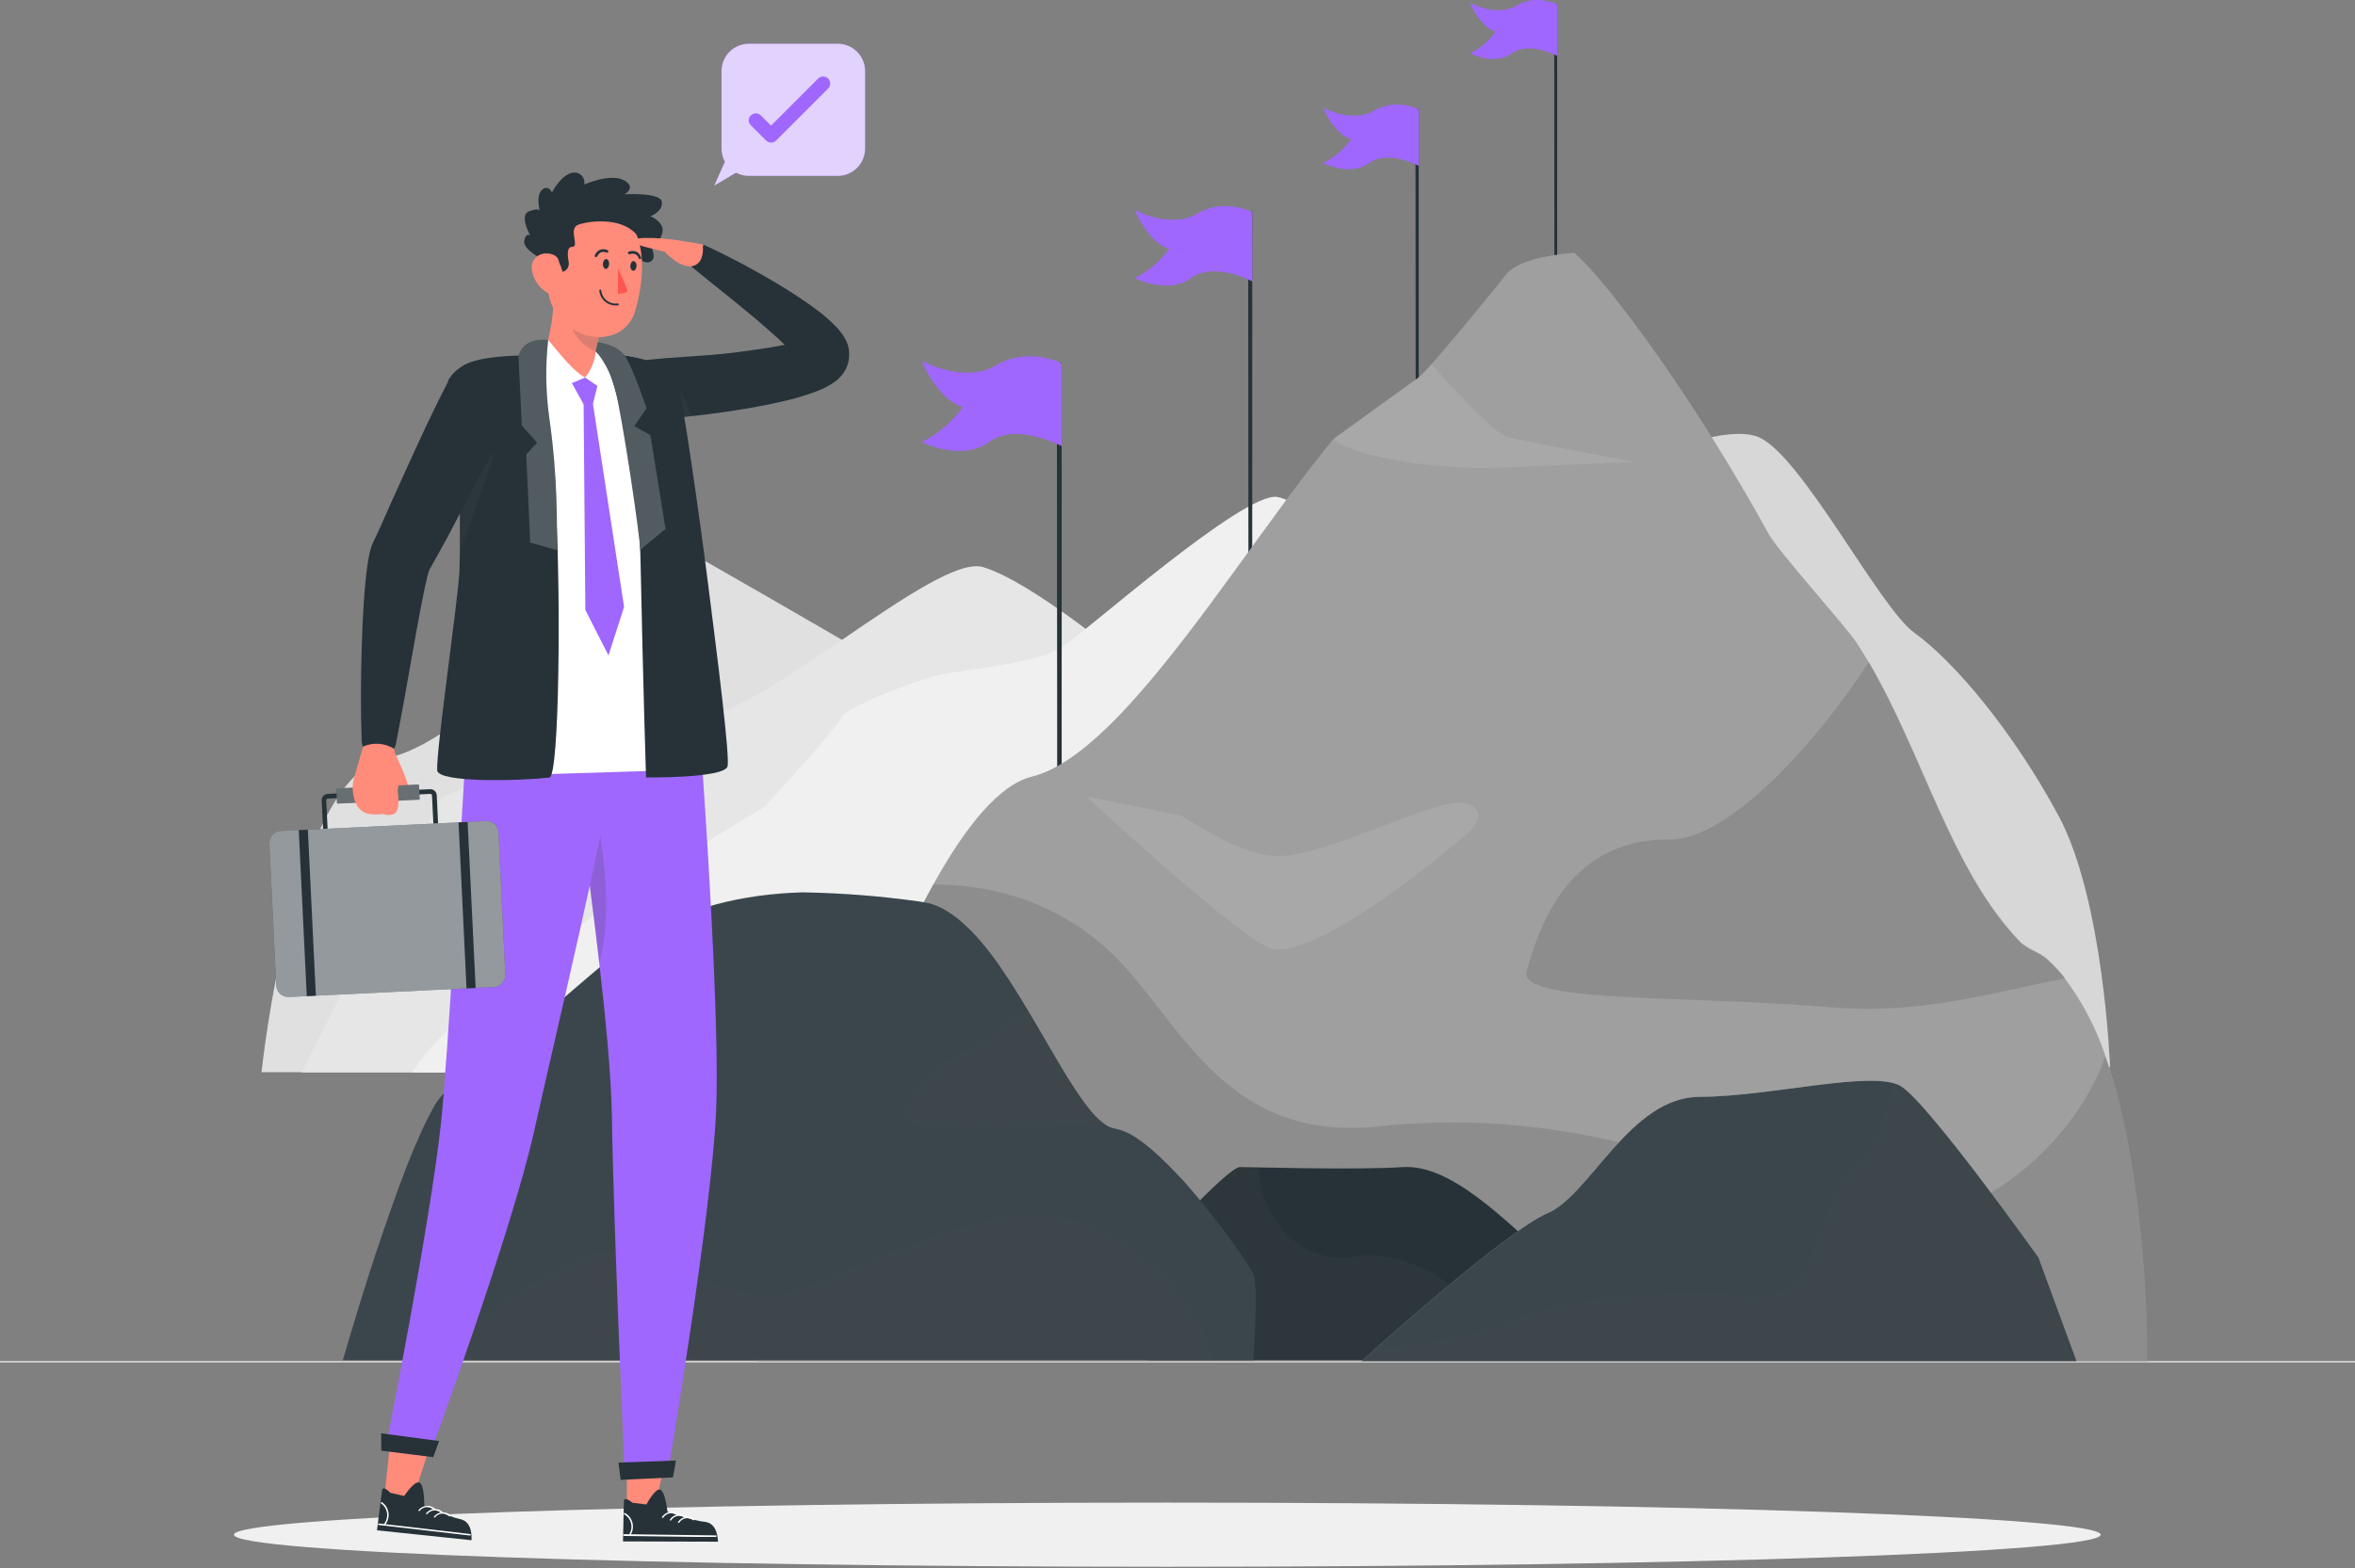 <svg width="500" height="333" viewBox="0 0 500 333" fill="none" xmlns="http://www.w3.org/2000/svg">
<rect x="0" y="0" width="500" height="333" fill="#808080" stroke="none"/>
<path d="M337.67 102.532C337.67 102.532 364.25 88.982 373.37 92.832C382.49 96.682 399 129.012 406.42 134.362C415 140.562 427.31 155.212 437 173.122C446.69 191.032 448 226.682 448 226.682H381.67L337.67 102.532Z" fill="#D7D7D7"/>
<path d="M194.229 144.862C194.229 144.862 163.309 126.862 149.989 119.312C136.669 111.762 102.309 157.152 82.159 160.982C62.009 164.812 55.529 227.712 55.529 227.712H181.529L194.229 144.862Z" fill="#E0E0E0"/>
<path d="M238.5 139.862C238.5 139.862 219 123.532 208.74 120.442C198.48 117.352 161 153.152 146 153.002C131 152.852 93.66 169.422 93.66 169.422L64 227.752H194.84L238.5 139.862Z" fill="#E6E6E6"/>
<path d="M500 289.072H0V289.322H500V289.072Z" fill="#F0F0F0"/>
<path d="M297.871 127.142C297.871 127.142 278.411 106.732 271.201 105.542C263.991 104.352 230.021 134.642 225.201 137.642C220.381 140.642 205.901 142.142 200.371 143.142C194.841 144.142 179.091 150.522 178.591 152.392C178.091 154.262 162.361 171.332 162.361 171.332C162.361 171.332 99.061 208.452 87.471 227.792H330.001L297.871 127.142Z" fill="#F0F0F0"/>
<path d="M446 325.932C446 329.692 357.28 332.742 247.83 332.742C138.38 332.742 49.67 329.692 49.67 325.932C49.67 322.172 138.39 319.112 247.83 319.112C357.27 319.112 446 322.162 446 325.932Z" fill="#F0F0F0"/>
<path d="M301.221 86.833V23.103L300.521 23.083L300.572 86.813L301.221 86.833Z" fill="#263238"/>
<path d="M301.222 23.203C301.222 23.203 296.362 20.743 291.732 23.493C287.102 26.243 280.922 22.883 280.922 22.883C282.042 25.583 284.352 28.883 286.862 29.573C285.329 31.725 283.289 33.467 280.922 34.643C280.922 34.643 286.632 37.583 290.652 34.643C294.672 31.703 301.222 35.233 301.222 35.233V23.203Z" fill="#9F67FD"/>
<path d="M265.86 123.122V44.882L265 44.862L265.06 123.092L265.86 123.122Z" fill="#263238"/>
<path d="M265.861 45.003C265.861 45.003 259.861 42.003 254.211 45.363C248.561 48.723 240.941 44.613 240.941 44.613C242.321 47.923 245.151 51.993 248.241 52.833C246.35 55.472 243.844 57.61 240.941 59.063C240.941 59.063 247.941 62.663 252.881 59.063C257.821 55.463 265.881 59.773 265.881 59.773L265.861 45.003Z" fill="#9F67FD"/>
<path d="M225.411 170.243V76.993L224.391 76.963L224.461 170.213L225.411 170.243Z" fill="#263238"/>
<path d="M225.411 77.133C225.411 77.133 218.301 73.543 211.521 77.563C204.741 81.583 195.711 76.663 195.711 76.663C197.351 80.613 200.711 85.463 204.411 86.463C202.161 89.61 199.174 92.158 195.711 93.883C195.711 93.883 204.071 98.173 209.941 93.883C215.811 89.593 225.411 94.743 225.411 94.743V77.133Z" fill="#9F67FD"/>
<path d="M330.611 58.843V0.833L329.971 0.812L330.021 58.822L330.611 58.843Z" fill="#263238"/>
<path d="M330.611 0.923C330.611 0.923 326.181 -1.317 321.971 1.183C317.761 3.683 312.131 0.623 312.131 0.623C313.131 3.083 315.251 6.103 317.541 6.723C316.142 8.682 314.285 10.268 312.131 11.343C312.131 11.343 317.331 14.013 320.991 11.343C324.651 8.673 330.611 11.873 330.611 11.873V0.923Z" fill="#9F67FD"/>
<path d="M455.9 289.072H160.9C160.9 289.072 161.14 288.142 161.48 286.922C161.54 286.712 161.6 286.492 161.66 286.252C161.72 286.012 161.76 285.902 161.8 285.732C161.84 285.562 161.98 285.062 162.09 284.732C162.093 284.712 162.093 284.692 162.09 284.672C162.71 282.402 163.57 279.382 164.64 275.732C164.77 275.282 164.91 274.822 165.05 274.352C165.19 273.882 165.34 273.352 165.47 272.882C165.79 271.882 166.12 270.742 166.47 269.592C166.7 268.902 166.91 268.172 167.13 267.432C167.35 266.692 167.65 265.752 167.92 264.882C168.1 264.312 168.27 263.712 168.45 263.142C168.63 262.572 168.76 262.142 168.9 261.662C169.16 260.872 169.41 260.072 169.67 259.232C169.83 258.732 170 258.232 170.16 257.702C170.32 257.172 170.55 256.462 170.76 255.812C171.76 252.732 172.76 249.512 173.9 246.232C173.933 246.158 173.96 246.081 173.98 246.002C174.42 244.732 174.85 243.432 175.3 242.132C175.319 242.061 175.343 241.991 175.37 241.922L176.26 239.342C176.59 238.422 176.9 237.502 177.26 236.562C177.62 235.622 177.86 234.882 178.17 234.042L179.29 230.912C179.917 229.212 180.55 227.506 181.19 225.792L183.06 220.932L183.89 218.832C184.72 216.742 185.56 214.642 186.42 212.572C186.71 211.892 186.99 211.202 187.28 210.572C188.43 207.832 189.61 205.142 190.8 202.572C191.64 200.719 192.49 198.909 193.35 197.142C194.92 193.892 196.52 190.782 198.14 187.872C204.97 175.552 212.14 166.652 219.02 164.952C224.11 163.702 229.59 159.802 235.25 154.302C237.18 152.442 239.13 150.382 241.09 148.172C255.29 132.262 270.25 108.822 283.02 93.332L301.23 80.152C302.182 79.335 303.055 78.431 303.84 77.452C308.35 72.362 317.19 61.562 320.06 57.942C322.61 55.392 327.95 54.282 334.22 53.652C342.22 60.652 360.77 86.512 375.56 113.472C377.56 117.102 391.93 133.042 394.22 136.552C395.11 137.912 395.96 139.302 396.79 140.712C408.41 160.572 414.3 184.872 428.79 199.962C430.45 201.702 432.79 202.132 434.58 203.712C436.013 204.983 437.319 206.39 438.48 207.912C442.17 212.868 445.046 218.381 447 224.242C456.37 251.072 455.9 289.072 455.9 289.072Z" fill="#9F9F9F"/>
<path opacity="0.1" d="M230.621 169.143C230.621 169.143 260.001 196.423 269.001 201.083C278.001 205.743 310.171 178.173 310.171 178.173C310.171 178.173 317.361 173.123 311.841 170.793C306.321 168.463 286.181 180.083 273.151 181.713C263.841 182.883 252.311 173.513 250.311 173.123C248.311 172.733 230.621 169.143 230.621 169.143Z" fill="white"/>
<path opacity="0.1" d="M347.151 98.093L318.151 99.323C306.151 99.843 287.661 97.323 283.031 93.183L301.241 80.003C302.193 79.185 303.066 78.281 303.851 77.303C308.691 82.703 317.191 91.903 319.651 92.653C323.151 93.723 347.151 98.093 347.151 98.093Z" fill="white"/>
<path opacity="0.2" d="M438.501 207.762C422.971 210.762 407.871 215.502 389.201 213.942C357.931 211.322 322.101 213.102 324.121 206.242C326.141 199.382 331.691 178.062 354.391 178.292C367.251 178.412 386.051 157.192 396.801 140.562C408.421 160.423 414.311 184.722 428.801 199.812C430.461 201.553 432.801 201.982 434.591 203.562C436.027 204.833 437.336 206.239 438.501 207.762Z" fill="#4A4A4A"/>
<path opacity="0.2" d="M455.9 289.072H160.9L161.48 286.902C161.55 286.692 161.6 286.472 161.66 286.242C161.718 286.072 161.764 285.898 161.8 285.722C161.9 285.392 161.99 285.052 162.09 284.722C162.094 284.706 162.094 284.689 162.09 284.672C162.72 282.412 163.59 279.372 164.64 275.742C164.78 275.282 164.91 274.822 165.05 274.342C165.19 273.862 165.34 273.342 165.48 272.882C165.8 271.882 166.12 270.732 166.48 269.602C166.71 268.892 166.92 268.182 167.14 267.432C167.36 266.682 167.66 265.752 167.93 264.882C168.11 264.302 168.28 263.722 168.46 263.142C168.64 262.562 168.77 262.142 168.92 261.662C169.17 260.872 169.43 260.072 169.68 259.232C169.84 258.722 170.01 258.232 170.17 257.712C170.33 257.192 170.56 256.452 170.78 255.822C171.78 252.742 172.78 249.532 173.91 246.232C173.943 246.158 173.97 246.081 173.99 246.002L175.31 242.132C175.327 242.059 175.353 241.988 175.39 241.922C175.67 241.072 175.97 240.212 176.27 239.352L177.27 236.562C177.557 235.729 177.857 234.889 178.17 234.042L179.29 230.912C179.917 229.212 180.554 227.506 181.2 225.792C181.81 224.172 182.44 222.542 183.07 220.932C183.34 220.222 183.62 219.522 183.89 218.832C184.724 216.732 185.567 214.646 186.42 212.572C186.71 211.892 187 211.202 187.28 210.522C188.43 207.792 189.61 205.102 190.8 202.522C191.64 200.669 192.49 198.859 193.35 197.092C194.92 193.842 196.53 190.742 198.14 187.822C208.77 187.822 222.94 190.462 235.36 201.822C249.88 215.092 259.04 242.712 292.36 239.232C325.68 235.752 352.53 243.122 387.54 256.962C414.54 267.622 440.54 243.582 446.97 224.322C456.38 251.082 455.9 289.072 455.9 289.072Z" fill="#4A4A4A"/>
<path d="M243.73 266.702C243.73 266.702 260.51 247.862 263.3 247.862C266.09 247.862 287.68 248.512 297.84 247.862C308 247.212 319.16 258.862 328.1 266.702C337.04 274.542 361.1 281.702 361.1 281.702L365 288.862H243.73V266.702Z" fill="#263238"/>
<path opacity="0.2" d="M365 288.862H243.74V266.702C243.74 266.702 260.51 247.862 263.3 247.862C263.88 247.862 265.3 247.862 267.17 247.922C267.84 259.992 277.47 269.012 288.01 266.782L288.26 266.732C292.39 265.862 306.42 268.362 310.89 276.812C315.36 285.262 336.7 284.322 336.7 284.322C336.7 284.322 356.2 285.322 364.42 287.822L365 288.862Z" fill="#4A4A4A"/>
<path d="M266.091 288.863H72.801C72.801 288.863 73.091 287.863 73.631 286.023C73.751 285.623 73.871 285.193 74.011 284.713C74.571 282.833 75.301 280.393 76.161 277.603C76.594 276.203 77.054 274.723 77.541 273.163C77.791 272.393 78.051 271.593 78.301 270.783L79.491 267.083L79.911 265.833C81.911 259.913 84.041 253.643 86.201 248.103C86.811 246.513 87.441 244.973 88.061 243.523C88.521 242.433 88.981 241.393 89.421 240.413C89.861 239.433 90.331 238.503 90.761 237.623C91.051 237.053 91.341 236.513 91.621 235.993C92.472 234.218 93.673 232.633 95.151 231.333C111.501 220.333 124.671 206.693 134.061 200.223C145.171 192.563 158.191 189.863 170.391 189.513C178.626 189.646 186.845 190.288 195.001 191.433L196.581 191.693C197 191.772 197.414 191.876 197.821 192.003C198.64 192.255 199.43 192.59 200.181 193.003C200.411 193.133 200.661 193.253 200.891 193.393C202.137 194.147 203.309 195.018 204.391 195.993C205.031 196.583 205.691 197.203 206.391 197.863C206.413 197.905 206.444 197.943 206.481 197.973C206.941 198.453 207.391 198.973 207.831 199.463C209.717 201.641 211.461 203.939 213.051 206.343C213.901 207.593 214.721 208.883 215.551 210.183C215.941 210.793 216.301 211.403 216.691 212.013L217.991 214.173C218.411 214.873 218.821 215.553 219.221 216.243C219.441 216.603 219.651 216.983 219.881 217.353C220.881 219.053 221.854 220.719 222.801 222.353C222.838 222.443 222.889 222.527 222.951 222.603C223.271 223.193 223.611 223.763 223.951 224.333L224.131 224.633C224.721 225.633 225.301 226.633 225.881 227.573C226.271 228.213 226.631 228.823 227.021 229.413C227.951 230.893 228.881 232.293 229.771 233.543C230.121 234.023 230.471 234.543 230.831 234.953C230.864 235.011 230.904 235.064 230.951 235.113C231.241 235.513 231.551 235.863 231.851 236.223L231.951 236.333C232.239 236.683 232.546 237.016 232.871 237.333C233.037 237.51 233.214 237.677 233.401 237.833C233.839 238.231 234.307 238.596 234.801 238.923C234.945 239.027 235.099 239.118 235.261 239.193C235.431 239.283 235.601 239.353 235.771 239.423C235.89 239.476 236.014 239.52 236.141 239.553C236.316 239.622 236.502 239.663 236.691 239.673C238.538 240.077 240.275 240.878 241.781 242.023L242.911 242.843C243.291 243.123 243.661 243.433 244.061 243.753C244.461 244.073 244.821 244.413 245.211 244.753C245.601 245.093 246.011 245.453 246.391 245.823C246.991 246.383 247.591 246.973 248.171 247.563C248.371 247.753 248.571 247.953 248.771 248.173C249.771 249.173 250.771 250.263 251.771 251.353C251.971 251.583 252.171 251.793 252.351 252.033C259.351 260.033 265.521 269.163 266.151 270.623C267.211 273.203 266.091 288.863 266.091 288.863Z" fill="#263238"/>
<path opacity="0.1" d="M266.091 288.863H72.801C72.801 288.863 73.091 287.863 73.631 286.023C73.751 285.623 73.871 285.193 74.011 284.713C74.571 282.833 75.301 280.393 76.161 277.603C76.594 276.203 77.054 274.723 77.541 273.163C77.791 272.393 78.051 271.593 78.301 270.783L79.491 267.083L79.911 265.833C81.911 259.913 84.041 253.643 86.201 248.103C86.811 246.513 87.441 244.973 88.061 243.523C88.521 242.433 88.981 241.393 89.421 240.413C89.861 239.433 90.331 238.503 90.761 237.623C91.051 237.053 91.341 236.513 91.621 235.993C92.472 234.218 93.673 232.633 95.151 231.333C111.501 220.333 124.671 206.693 134.061 200.223C145.171 192.563 158.191 189.863 170.391 189.513C178.626 189.646 186.845 190.288 195.001 191.433L196.581 191.693C197 191.772 197.414 191.876 197.821 192.003C198.64 192.255 199.43 192.59 200.181 193.003C200.411 193.133 200.661 193.253 200.891 193.393C202.137 194.147 203.309 195.018 204.391 195.993C205.031 196.583 205.691 197.203 206.391 197.863C206.413 197.905 206.444 197.943 206.481 197.973C206.941 198.453 207.391 198.973 207.831 199.463C209.717 201.641 211.461 203.939 213.051 206.343C213.901 207.593 214.721 208.883 215.551 210.183C215.941 210.793 216.301 211.403 216.691 212.013L217.991 214.173C218.411 214.873 218.821 215.553 219.221 216.243C219.441 216.603 219.651 216.983 219.881 217.353C220.881 219.053 221.854 220.719 222.801 222.353C222.838 222.443 222.889 222.527 222.951 222.603C223.271 223.193 223.611 223.763 223.951 224.333L224.131 224.633C224.721 225.633 225.301 226.633 225.881 227.573C226.271 228.213 226.631 228.823 227.021 229.413C227.951 230.893 228.881 232.293 229.771 233.543C230.121 234.023 230.471 234.543 230.831 234.953C230.864 235.011 230.904 235.064 230.951 235.113C231.241 235.513 231.551 235.863 231.851 236.223L231.951 236.333C232.239 236.683 232.546 237.016 232.871 237.333C233.037 237.51 233.214 237.677 233.401 237.833C233.839 238.231 234.307 238.596 234.801 238.923C234.945 239.027 235.099 239.118 235.261 239.193C235.431 239.283 235.601 239.353 235.771 239.423C235.89 239.476 236.014 239.52 236.141 239.553C236.316 239.622 236.502 239.663 236.691 239.673C238.538 240.077 240.275 240.878 241.781 242.023L242.911 242.843C243.291 243.123 243.661 243.433 244.061 243.753C244.461 244.073 244.821 244.413 245.211 244.753C245.601 245.093 246.011 245.453 246.391 245.823C246.991 246.383 247.591 246.973 248.171 247.563C248.371 247.753 248.571 247.953 248.771 248.173C249.771 249.173 250.771 250.263 251.771 251.353C251.971 251.583 252.171 251.793 252.351 252.033C259.351 260.033 265.521 269.163 266.151 270.623C267.211 273.203 266.091 288.863 266.091 288.863Z" fill="white"/>
<path opacity="0.2" d="M235.25 239.172C230.397 238.839 225.526 238.823 220.67 239.122C211.676 239.671 202.655 239.597 193.67 238.902C189.58 238.722 194.08 229.052 201.42 225.212C207.265 222.026 212.814 218.325 218 214.152C224.58 225.182 230.39 236.642 235.25 239.172Z" fill="#4A4A4A"/>
<path opacity="0.2" d="M257.72 288.863H90.41C98.95 281.863 119.05 266.203 129.35 265.863C142.65 265.433 155.84 279.743 171.4 273.243C186.96 266.743 208.77 257.572 219.32 257.942C239.16 258.622 253.85 274.793 257.72 288.863Z" fill="#4A4A4A"/>
<path opacity="0.5" d="M432.8 267.073C432.8 267.073 409.44 234.283 403.6 230.693C397.76 227.103 375.76 232.933 360.93 232.933C346.1 232.933 337.58 253.863 328.6 257.633C319.62 261.403 289.07 289.073 289.07 289.073H440.88L432.8 267.073Z" fill="white"/>
<path d="M432.8 267.073C432.8 267.073 409.44 234.283 403.6 230.693C397.76 227.103 375.76 232.933 360.93 232.933C346.1 232.933 337.58 253.863 328.6 257.633C319.62 261.403 289.07 289.073 289.07 289.073H440.88L432.8 267.073Z" fill="#263238"/>
<path opacity="0.1" d="M432.8 267.073C432.8 267.073 409.44 234.283 403.6 230.693C397.76 227.103 375.76 232.933 360.93 232.933C346.1 232.933 337.58 253.863 328.6 257.633C319.62 261.403 289.07 289.073 289.07 289.073H440.88L432.8 267.073Z" fill="white"/>
<path opacity="0.2" d="M440.88 289.072H289.07C289.07 289.072 290.07 288.182 291.71 286.702C299.42 285.702 316.77 283.172 321.46 280.322C327.54 276.612 356.82 272.912 371.64 275.262C386.46 277.612 385.78 254.722 393.2 248.652C397.72 244.952 400.58 236.262 402.1 230.072C402.627 230.207 403.132 230.415 403.6 230.692C409.45 234.282 432.8 267.072 432.8 267.072L440.88 289.072Z" fill="#4A4A4A"/>
<path d="M183.67 15.102V31.542C183.67 32.306 183.52 33.062 183.227 33.768C182.935 34.473 182.506 35.114 181.965 35.654C181.425 36.194 180.783 36.621 180.077 36.913C179.371 37.204 178.614 37.353 177.85 37.352H159C158.049 37.351 157.111 37.118 156.27 36.672L151.65 39.412L153.91 34.342C153.437 33.485 153.189 32.521 153.19 31.542V15.102C153.19 13.561 153.803 12.083 154.892 10.994C155.982 9.904 157.459 9.292 159 9.292H177.88C179.418 9.297 180.891 9.912 181.976 11.001C183.061 12.09 183.67 13.565 183.67 15.102Z" fill="#9F67FD"/>
<path opacity="0.7" d="M183.67 15.102V31.542C183.67 32.306 183.52 33.062 183.227 33.768C182.935 34.473 182.506 35.114 181.965 35.654C181.425 36.194 180.783 36.621 180.077 36.913C179.371 37.204 178.614 37.353 177.85 37.352H159C158.049 37.351 157.111 37.118 156.27 36.672L151.65 39.412L153.91 34.342C153.437 33.485 153.189 32.521 153.19 31.542V15.102C153.19 13.561 153.803 12.083 154.892 10.994C155.982 9.904 157.459 9.292 159 9.292H177.88C179.418 9.297 180.891 9.912 181.976 11.001C183.061 12.09 183.67 13.565 183.67 15.102Z" fill="white"/>
<path d="M175.881 18.742L164.881 29.742L164.761 29.852C164.625 30.003 164.453 30.116 164.261 30.182C164.173 30.227 164.079 30.257 163.981 30.272C163.888 30.282 163.794 30.282 163.701 30.272C163.508 30.271 163.317 30.23 163.141 30.152C163.046 30.121 162.955 30.077 162.871 30.022C162.787 29.963 162.71 29.896 162.641 29.822L159.411 26.602C159.138 26.338 158.977 25.98 158.961 25.602C158.96 25.402 158.998 25.203 159.074 25.018C159.15 24.833 159.262 24.665 159.403 24.524C159.545 24.383 159.713 24.27 159.898 24.195C160.083 24.119 160.281 24.08 160.481 24.082C160.678 24.08 160.874 24.118 161.056 24.194C161.238 24.27 161.403 24.381 161.541 24.522L163.701 26.682L173.701 16.682C173.986 16.399 174.37 16.241 174.771 16.241C175.172 16.241 175.556 16.399 175.841 16.682C176.105 16.957 176.256 17.322 176.263 17.704C176.271 18.085 176.134 18.456 175.881 18.742Z" fill="#9F67FD"/>
<path d="M133.12 305.893L133.08 320.403L138.94 320.883L141.85 307.303L133.12 305.893Z" fill="#FF8B7B"/>
<path d="M137.24 319.513C137.24 319.513 139.1 315.983 140.18 316.363C141.26 316.743 141.7 321.033 141.7 321.033C141.7 321.033 147.61 323.033 149.26 323.143C150.91 323.253 152.26 324.143 152.44 327.413L132.27 327.353C132.27 327.353 132.42 320.073 132.46 318.833C132.5 317.593 134.28 319.143 134.28 319.143L137.24 319.513Z" fill="#263238"/>
<path d="M132.51 321.593C132.872 321.791 133.189 322.061 133.442 322.387C133.694 322.713 133.877 323.088 133.978 323.488C134.08 323.887 134.098 324.304 134.031 324.711C133.964 325.118 133.814 325.507 133.59 325.853C133.569 325.888 133.562 325.929 133.572 325.968C133.581 326.008 133.606 326.042 133.64 326.063C133.675 326.084 133.716 326.091 133.756 326.082C133.795 326.072 133.829 326.048 133.85 326.013C134.096 325.633 134.261 325.207 134.336 324.762C134.411 324.316 134.394 323.859 134.286 323.42C134.179 322.981 133.983 322.568 133.71 322.208C133.437 321.847 133.093 321.546 132.7 321.323C132.54 321.213 132.34 321.493 132.51 321.593Z" fill="white"/>
<path d="M132.46 326.192L148.29 326.402H151.97C152.17 326.402 152.22 326.082 151.97 326.082L136.15 325.872L132.47 325.822C132.26 325.822 132.22 326.142 132.47 326.142L132.46 326.192Z" fill="white"/>
<path d="M140.829 322.303C140.978 322.064 141.176 321.859 141.41 321.701C141.643 321.544 141.908 321.438 142.185 321.39C142.463 321.341 142.747 321.352 143.02 321.422C143.293 321.491 143.549 321.618 143.769 321.793C143.919 321.913 144.119 321.633 143.969 321.513C143.707 321.325 143.409 321.192 143.094 321.122C142.779 321.052 142.453 321.046 142.135 321.105C141.818 321.163 141.516 321.286 141.247 321.464C140.978 321.642 140.747 321.873 140.569 322.143C140.429 322.313 140.689 322.473 140.829 322.303Z" fill="white"/>
<path d="M142.5 322.862C142.649 322.623 142.847 322.418 143.081 322.261C143.314 322.103 143.579 321.997 143.856 321.949C144.134 321.901 144.418 321.912 144.691 321.981C144.964 322.051 145.22 322.177 145.44 322.352C145.59 322.472 145.79 322.192 145.64 322.072C145.378 321.884 145.08 321.751 144.765 321.681C144.45 321.611 144.124 321.605 143.806 321.664C143.489 321.723 143.187 321.845 142.918 322.024C142.648 322.202 142.418 322.433 142.24 322.702C142.1 322.872 142.35 323.032 142.5 322.862Z" fill="white"/>
<path d="M144.221 323.363C144.37 323.122 144.568 322.916 144.802 322.757C145.037 322.599 145.302 322.492 145.581 322.444C145.86 322.396 146.146 322.407 146.42 322.478C146.694 322.548 146.95 322.676 147.171 322.853C147.321 322.973 147.511 322.693 147.361 322.573C147.099 322.385 146.802 322.252 146.488 322.182C146.174 322.112 145.848 322.106 145.532 322.165C145.215 322.224 144.914 322.346 144.645 322.525C144.377 322.703 144.148 322.933 143.971 323.203C143.821 323.373 144.081 323.533 144.221 323.363Z" fill="white"/>
<path d="M122.689 160.503C122.979 163.083 123.009 171.043 123.569 175.293C124.619 183.393 126.009 193.893 127.219 204.413C128.629 216.593 129.799 228.813 129.919 237.323C130.219 259.173 132.569 311.883 132.569 311.883L142.029 311.433C142.029 311.433 150.979 258.433 152.029 236.253C152.889 217.833 149.679 170.653 148.839 159.253L122.689 160.503Z" fill="#9F67FD"/>
<path opacity="0.2" d="M123.57 175.293C124.62 183.393 126.01 193.893 127.22 204.413C131.22 190.413 125.88 169.783 125.88 169.783L123.57 175.293Z" fill="#4A4A4A"/>
<path d="M131.771 314.283L142.881 313.753L143.521 310.173L131.311 310.613L131.771 314.283Z" fill="#263238"/>
<path d="M83.11 303.723L81.59 318.163L87.38 319.243L91.65 306.023L83.11 303.723Z" fill="#FF8B7B"/>
<path d="M85.819 317.703C85.819 317.703 87.999 314.373 89.069 314.863C90.139 315.353 90.069 319.673 90.069 319.673C90.069 319.673 95.739 322.253 97.369 322.533C98.999 322.813 100.229 323.873 100.109 327.103L80.039 324.993C80.039 324.993 80.939 317.763 81.109 316.533C81.279 315.303 82.879 317.033 82.879 317.033L85.819 317.703Z" fill="#263238"/>
<path d="M80.9 319.283C81.24 319.517 81.528 319.818 81.746 320.168C81.965 320.518 82.108 320.91 82.168 321.318C82.228 321.726 82.204 322.143 82.096 322.541C81.987 322.939 81.798 323.311 81.54 323.633C81.516 323.665 81.506 323.705 81.511 323.744C81.517 323.783 81.538 323.819 81.57 323.843C81.602 323.867 81.642 323.877 81.681 323.871C81.721 323.866 81.756 323.845 81.78 323.813C82.064 323.461 82.273 323.055 82.394 322.619C82.515 322.184 82.546 321.728 82.484 321.28C82.422 320.832 82.269 320.402 82.035 320.015C81.8 319.629 81.489 319.294 81.12 319.033C80.97 318.913 80.74 319.163 80.9 319.283Z" fill="white"/>
<path d="M80.389 323.863L96.109 325.683L99.759 326.103C99.969 326.103 100.039 325.813 99.839 325.793L84.119 323.963L80.459 323.543C80.259 323.543 80.179 323.833 80.389 323.863Z" fill="white"/>
<path d="M89.1 320.863C89.272 320.636 89.49 320.449 89.741 320.314C89.992 320.178 90.268 320.098 90.552 320.078C90.836 320.058 91.121 320.099 91.388 320.198C91.655 320.297 91.897 320.452 92.1 320.653C92.24 320.783 92.46 320.533 92.329 320.393C92.087 320.179 91.805 320.015 91.498 319.913C91.191 319.811 90.867 319.772 90.545 319.798C90.223 319.824 89.909 319.915 89.623 320.065C89.337 320.216 89.084 320.422 88.879 320.673C88.73 320.823 88.969 321.013 89.12 320.863H89.1Z" fill="white"/>
<path d="M90.71 321.532C90.888 321.314 91.109 321.134 91.359 321.004C91.609 320.874 91.883 320.797 92.165 320.777C92.446 320.757 92.728 320.796 92.994 320.889C93.26 320.983 93.504 321.131 93.71 321.322C93.85 321.462 94.07 321.212 93.94 321.072C93.698 320.858 93.415 320.695 93.109 320.593C92.802 320.491 92.478 320.451 92.156 320.478C91.833 320.504 91.52 320.595 91.234 320.745C90.948 320.895 90.695 321.102 90.49 321.352C90.33 321.502 90.57 321.682 90.73 321.532H90.71Z" fill="white"/>
<path d="M92.37 322.243C92.543 322.016 92.761 321.829 93.012 321.694C93.262 321.558 93.539 321.478 93.823 321.458C94.107 321.438 94.392 321.479 94.659 321.578C94.925 321.678 95.168 321.832 95.37 322.033C95.51 322.163 95.73 321.913 95.6 321.773C95.359 321.559 95.077 321.396 94.771 321.294C94.465 321.192 94.142 321.153 93.821 321.179C93.499 321.205 93.186 321.296 92.901 321.446C92.616 321.596 92.364 321.803 92.16 322.053C92 322.203 92.24 322.393 92.39 322.243H92.37Z" fill="white"/>
<path d="M113.451 240.032C108.631 261.732 91.21 309.032 91.21 309.032L81.811 307.862C81.811 307.862 91.331 260.002 93.661 238.272C94.901 226.702 98.04 173.652 98.841 160.402L130.271 161.702C129.151 173.082 117.441 222.032 113.451 240.042V240.032Z" fill="#9F67FD"/>
<path d="M80.95 308.082L91.98 309.462L93.23 306.042L80.93 304.402L80.95 308.082Z" fill="#263238"/>
<path d="M97 160.473C97 161.863 99.91 164.863 101.29 164.863L149.92 163.353C151.38 163.353 153.04 162.263 152.92 160.813C151.59 143.613 144.71 84.553 143.18 80.873C141.29 76.363 131.97 75.163 127.92 74.983C121.524 74.852 115.126 75.15 108.77 75.873C105.67 76.173 102.84 76.583 100.5 76.993C96.94 77.603 97.63 81.073 97.76 84.683C97.96 90.323 97.76 97.893 98.36 104.383C98.36 104.713 98.43 105.023 98.46 105.383C98.68 107.623 98.88 109.833 99 112.023C99 112.453 99.06 112.903 99.07 113.333C99.94 135.563 97.57 146.623 97 160.473Z" fill="white"/>
<path d="M116.63 165.142C110.15 165.852 92.95 166.282 92.82 163.572C92.6 159.052 97.27 127.472 97.55 121.182C97.55 120.182 97.62 118.922 97.64 117.362C97.64 114.482 97.64 110.732 97.64 106.702C97.52 94.162 97.17 78.933 97.17 78.933C97.17 78.933 97.39 75.472 112.53 75.482C112.53 75.482 117.18 93.662 118.1 109.822C119.02 125.982 118.82 164.862 116.63 165.142Z" fill="#263238"/>
<path d="M127.93 74.933C127.93 74.933 135.44 92.233 135.99 118.933C136.54 145.633 137.16 165.103 137.16 165.103C137.16 165.103 153.16 165.323 154.43 162.873C155.13 161.533 152.15 138.353 150.43 124.763C148.48 109.293 144.84 83.903 143.79 80.883C142 75.683 127.93 74.933 127.93 74.933Z" fill="#263238"/>
<path opacity="0.2" d="M105.241 95.583L97.641 117.363C97.641 114.483 97.641 110.733 97.641 106.703L105.241 95.583Z" fill="#4A4A4A"/>
<path d="M115.1 55.033C115.1 55.033 111.1 53.033 111.3 51.233C111.5 49.433 112.54 49.943 112.54 49.943C112.54 49.943 110.17 45.713 112.3 44.883C114.43 44.053 114.61 44.773 114.61 44.773C114.61 44.773 113.61 41.283 115.28 40.153C116.55 39.283 117.17 40.883 117.17 40.883C117.17 40.883 119.53 36.303 122.29 36.663C122.574 36.703 122.847 36.801 123.092 36.952C123.336 37.102 123.547 37.301 123.712 37.537C123.876 37.772 123.99 38.039 124.046 38.321C124.103 38.602 124.101 38.892 124.04 39.173C124.04 39.173 129.58 36.733 132.44 38.263C135.3 39.793 132.59 41.263 132.59 41.263C132.59 41.263 140.21 40.793 140.52 42.853C140.83 44.913 138.1 45.923 138.1 45.923C138.1 45.923 141.53 47.283 140.5 49.863C140.428 50.18 140.275 50.473 140.056 50.714C139.836 50.954 139.559 51.133 139.249 51.234C138.94 51.335 138.609 51.354 138.291 51.289C137.972 51.224 137.675 51.077 137.43 50.863C137.43 50.863 140.09 54.863 137.95 55.633C135.81 56.403 133.11 52.013 133.11 52.013L115.1 55.033Z" fill="#263238"/>
<path d="M126.861 41.563C125.073 41.197 123.229 41.203 121.443 41.58C119.658 41.957 117.969 42.696 116.481 43.753C114.541 45.163 112.961 47.123 113.381 49.643C114.461 54.872 115.834 60.037 117.491 65.113L136.001 52.583C136.001 52.583 138.661 48.973 134.001 44.583C132.491 43.143 129.531 42.083 126.861 41.563Z" fill="#263238"/>
<path d="M126.859 78.352C126.715 77.817 126.608 77.272 126.539 76.722C126.458 76.035 126.441 75.342 126.489 74.652L127.249 71.212C127.248 71.189 127.248 71.166 127.249 71.142L121.439 65.362L117.439 61.362C117.869 65.732 116.789 71.162 115.439 75.812C115.789 77.862 125.629 82.862 126.859 78.352Z" fill="#FF8B7B"/>
<path d="M124.231 80.173C121.781 78.883 119.071 75.423 116.381 72.173C115.578 72.423 114.865 72.903 114.332 73.553C113.799 74.204 113.468 74.996 113.381 75.833L116.091 83.593L124.231 80.173Z" fill="white"/>
<path d="M126.49 74.652C126.285 76.672 125.501 78.589 124.23 80.172L128.99 83.442L129.99 77.912C129.032 76.622 127.846 75.517 126.49 74.652Z" fill="white"/>
<g opacity="0.2">
<path d="M127.249 71.213L126.489 74.653C124.349 73.783 122.059 71.803 121.489 69.583C121.069 67.983 121.729 66.443 122.379 66.333L127.249 71.213Z" fill="#4A4A4A"/>
</g>
<path d="M135.46 63.723C135.3 64.473 135.1 65.213 134.9 65.943C133.04 72.383 125.22 73.283 120.15 68.803C119.691 68.395 119.263 67.954 118.87 67.483C115.6 63.483 116.25 60.363 116.43 53.223C116.454 51.565 116.901 49.941 117.73 48.505C118.558 47.069 119.739 45.868 121.162 45.016C122.584 44.165 124.201 43.691 125.858 43.639C127.515 43.588 129.157 43.961 130.63 44.723C136.7 47.863 137.16 56.233 135.46 63.723Z" fill="#FF8B7B"/>
<path d="M128 56.032C128 56.593 128.21 57.032 128.57 57.102C128.93 57.172 129.28 56.712 129.32 56.102C129.36 55.492 129.12 55.102 128.75 55.032C128.38 54.962 128.05 55.422 128 55.983" fill="#263238"/>
<path d="M131.001 64.863H131.191C131.219 64.861 131.246 64.853 131.271 64.839C131.296 64.825 131.318 64.806 131.335 64.784C131.352 64.761 131.364 64.735 131.37 64.707C131.376 64.68 131.376 64.651 131.371 64.623C131.361 64.568 131.331 64.519 131.286 64.486C131.242 64.453 131.186 64.437 131.131 64.443C130.72 64.5 130.302 64.474 129.902 64.364C129.502 64.255 129.128 64.065 128.804 63.807C128.479 63.549 128.211 63.228 128.014 62.863C127.818 62.498 127.697 62.096 127.661 61.683C127.657 61.656 127.648 61.629 127.634 61.606C127.62 61.582 127.601 61.562 127.578 61.546C127.555 61.53 127.53 61.519 127.503 61.513C127.476 61.507 127.448 61.507 127.421 61.513C127.393 61.517 127.366 61.526 127.342 61.54C127.318 61.554 127.297 61.573 127.28 61.595C127.264 61.618 127.251 61.643 127.245 61.67C127.238 61.697 127.236 61.726 127.241 61.753C127.339 62.659 127.787 63.491 128.489 64.071C129.192 64.652 130.092 64.936 131.001 64.863Z" fill="#263238"/>
<path d="M116.36 53.863C116.36 53.863 118.51 53.863 118.68 55.703C118.85 57.543 118.68 57.793 118.68 57.793H118.95C119.219 57.798 119.485 57.743 119.73 57.632C119.974 57.52 120.19 57.355 120.362 57.148C120.534 56.942 120.657 56.699 120.723 56.439C120.788 56.178 120.794 55.906 120.74 55.643C120.46 54.143 120.37 52.433 121.41 52.443C123.26 52.443 120.41 48.533 122.88 47.683C125.57 46.783 132.59 46.123 135.53 50.303C134.886 47.721 133.321 45.463 131.13 43.953C127.64 41.813 120.81 41.633 118.2 45.093C115.59 48.553 116.36 53.863 116.36 53.863Z" fill="#263238"/>
<path d="M113.001 57.673C113.175 58.544 113.519 59.372 114.013 60.109C114.507 60.847 115.142 61.48 115.881 61.973C117.881 63.273 119.581 61.673 119.631 59.413C119.631 57.413 118.631 54.273 116.401 53.873C115.898 53.784 115.381 53.825 114.898 53.992C114.416 54.159 113.984 54.446 113.643 54.827C113.303 55.207 113.065 55.668 112.953 56.166C112.84 56.664 112.857 57.183 113.001 57.673Z" fill="#FF8B7B"/>
<path d="M133.82 56.423C133.82 56.983 134.03 57.423 134.4 57.493C134.77 57.563 135.1 57.093 135.15 56.543C135.2 55.993 134.94 55.543 134.57 55.463C134.2 55.383 133.87 55.863 133.82 56.463" fill="#263238"/>
<path d="M135.85 55.053C135.8 55.046 135.753 55.026 135.714 54.994C135.675 54.962 135.646 54.92 135.63 54.873C135.571 54.681 135.475 54.504 135.346 54.351C135.217 54.198 135.058 54.073 134.88 53.983C134.506 53.841 134.093 53.841 133.72 53.983C133.649 54.009 133.571 54.008 133.502 53.978C133.433 53.948 133.379 53.892 133.35 53.823C133.335 53.788 133.328 53.751 133.328 53.713C133.328 53.676 133.336 53.638 133.351 53.604C133.366 53.569 133.388 53.538 133.415 53.512C133.442 53.486 133.474 53.466 133.51 53.453C134.025 53.254 134.595 53.254 135.11 53.453C135.349 53.577 135.562 53.748 135.733 53.956C135.905 54.164 136.033 54.404 136.11 54.663C136.136 54.732 136.134 54.808 136.104 54.876C136.074 54.943 136.018 54.996 135.95 55.023C135.919 55.039 135.885 55.05 135.85 55.053Z" fill="#263238"/>
<path d="M126.571 54.612C126.523 54.617 126.475 54.61 126.431 54.591C126.387 54.572 126.348 54.542 126.319 54.504C126.29 54.466 126.271 54.421 126.264 54.373C126.258 54.325 126.263 54.277 126.281 54.232C126.489 53.719 126.881 53.301 127.381 53.062C127.637 52.962 127.912 52.915 128.187 52.925C128.462 52.936 128.733 53.003 128.981 53.122C129.016 53.136 129.048 53.156 129.075 53.182C129.103 53.208 129.124 53.239 129.139 53.273C129.154 53.308 129.162 53.345 129.162 53.383C129.163 53.42 129.155 53.458 129.141 53.492C129.11 53.56 129.055 53.613 128.986 53.641C128.917 53.669 128.84 53.669 128.771 53.642C128.591 53.555 128.396 53.504 128.197 53.494C127.998 53.483 127.798 53.514 127.611 53.582C127.251 53.761 126.967 54.062 126.811 54.432C126.792 54.482 126.759 54.525 126.717 54.557C126.674 54.589 126.624 54.608 126.571 54.612Z" fill="#263238"/>
<path d="M131.199 57.023C131.961 58.53 132.629 60.083 133.199 61.672C133.319 62.322 131.199 62.413 131.199 62.413V57.023Z" fill="#FF5652"/>
<path d="M116.38 72.213C116.38 72.213 111.03 71.333 110.08 75.803L110.79 90.353L114.02 94.013L111.73 96.533L112.57 115.243L118.3 116.863C118.16 111.653 118.56 102.273 116.59 88.523C115.853 83.115 115.782 77.638 116.38 72.213Z" fill="#263238"/>
<path opacity="0.2" d="M116.38 72.213C116.38 72.213 111.03 71.333 110.08 75.803L110.79 90.353L114.02 94.013L111.73 96.533L112.57 115.243L118.3 116.863C118.16 111.653 118.56 102.273 116.59 88.523C115.853 83.115 115.782 77.638 116.38 72.213Z" fill="white"/>
<path d="M126.49 74.653C126.49 74.653 129.1 77.063 130.62 82.773C132.14 88.483 135.85 113.603 135.93 116.773L141.31 112.323L138.08 92.393L134.67 90.503L137.27 86.713C137.27 86.713 134.27 77.633 132.52 75.373C130.77 73.113 126.91 72.683 126.91 72.683L126.49 74.653Z" fill="#263238"/>
<path opacity="0.2" d="M126.49 74.653C126.49 74.653 129.1 77.063 130.62 82.773C132.14 88.483 135.85 113.603 135.93 116.773L141.31 112.323L138.08 92.393L134.67 90.503L137.27 86.713C137.27 86.713 134.27 77.633 132.52 75.373C130.77 73.113 126.91 72.683 126.91 72.683L126.49 74.653Z" fill="white"/>
<path d="M95.171 80.982C92.171 86.732 89.471 92.592 86.791 98.472C85.441 101.402 84.141 104.362 82.791 107.302L80.851 111.712L79.851 113.862L79.371 114.862L79.141 115.352C79.061 115.522 79.041 115.602 78.981 115.732L78.861 116.082L78.771 116.362C78.711 116.562 78.661 116.732 78.621 116.882L78.501 117.332C78.241 118.472 78.111 119.332 77.981 120.272C77.851 121.212 77.751 122.032 77.671 122.882C77.491 124.582 77.341 126.242 77.241 127.882C77.031 131.192 76.871 134.472 76.791 137.742C76.601 144.292 76.561 150.802 76.791 157.362C76.821 158.263 77.182 159.122 77.804 159.774C78.427 160.426 79.268 160.826 80.167 160.898C81.066 160.969 81.959 160.708 82.677 160.163C83.396 159.618 83.888 158.827 84.061 157.942C85.321 151.592 86.431 145.202 87.551 138.862C88.131 135.702 88.661 132.542 89.261 129.432C89.571 127.872 89.861 126.332 90.181 124.832C90.341 124.082 90.511 123.352 90.681 122.652C90.851 121.952 91.041 121.282 91.201 120.852L91.261 120.722V120.662V120.732V120.832L91.171 121.052V121.002L91.251 120.852L91.431 120.552L91.771 119.942L92.991 117.752L95.341 113.452C96.861 110.572 98.341 107.712 99.861 104.822C102.861 99.042 105.701 93.242 108.361 87.322C109.138 85.573 109.203 83.589 108.544 81.792C107.884 79.994 106.551 78.524 104.827 77.693C103.102 76.861 101.122 76.733 99.305 77.336C97.487 77.939 95.976 79.225 95.091 80.922L95.171 80.982Z" fill="#263238"/>
<path d="M69.551 175.992L69.261 169.992C69.258 169.943 69.265 169.894 69.282 169.847C69.299 169.8 69.325 169.758 69.358 169.721C69.392 169.685 69.432 169.656 69.478 169.635C69.523 169.615 69.571 169.604 69.621 169.602L72.871 169.442L72.821 168.442L69.571 168.602C69.395 168.611 69.222 168.655 69.063 168.731C68.904 168.806 68.761 168.913 68.643 169.044C68.525 169.175 68.434 169.328 68.376 169.494C68.317 169.66 68.291 169.836 68.301 170.012L68.591 176.012L69.551 175.992Z" fill="#263238"/>
<path d="M91.72 168.933L92.01 174.933L93.01 174.883L92.73 168.883C92.709 168.527 92.55 168.194 92.286 167.955C92.023 167.715 91.676 167.589 91.32 167.603L88 167.763V168.763L91.25 168.603C91.303 168.589 91.358 168.588 91.411 168.598C91.465 168.608 91.516 168.629 91.56 168.66C91.605 168.692 91.642 168.732 91.67 168.779C91.697 168.826 91.715 168.878 91.72 168.933Z" fill="#263238"/>
<path d="M105.83 176.783L107.29 206.963C107.32 207.636 107.082 208.294 106.629 208.792C106.175 209.291 105.543 209.589 104.87 209.623L61.31 211.733C60.637 211.763 59.979 211.525 59.481 211.072C58.982 210.618 58.684 209.986 58.65 209.313L57.19 179.133C57.16 178.46 57.398 177.802 57.851 177.304C58.305 176.805 58.937 176.507 59.61 176.473L103.17 174.373C103.842 174.34 104.5 174.576 104.999 175.028C105.497 175.48 105.796 176.111 105.83 176.783Z" fill="#263238"/>
<g opacity="0.5">
<path d="M105.83 176.783L107.29 206.963C107.32 207.636 107.082 208.294 106.629 208.792C106.175 209.291 105.543 209.589 104.87 209.623L61.31 211.733C60.637 211.763 59.979 211.525 59.481 211.072C58.982 210.618 58.684 209.986 58.65 209.313L57.19 179.133C57.16 178.46 57.398 177.802 57.851 177.304C58.305 176.805 58.937 176.507 59.61 176.473L103.17 174.373C103.842 174.34 104.5 174.576 104.999 175.028C105.497 175.48 105.796 176.111 105.83 176.783Z" fill="white"/>
</g>
<path d="M99.283 174.567L97.356 174.66L99.055 209.909L100.983 209.816L99.283 174.567Z" fill="#263238"/>
<path d="M65.361 176.198L63.434 176.291L65.133 211.54L67.061 211.447L65.361 176.198Z" fill="#263238"/>
<path d="M83.529 159.303C83.529 159.303 86.979 166.183 86.709 167.793C86.439 169.403 84.189 166.563 84.189 166.563L83.529 159.303Z" fill="#FF8B7B"/>
<path d="M88.952 166.6L71.402 167.446L71.557 170.663L89.107 169.817L88.952 166.6Z" fill="#263238"/>
<path opacity="0.3" d="M88.952 166.6L71.402 167.446L71.557 170.663L89.107 169.817L88.952 166.6Z" fill="white"/>
<path d="M77.081 158.552L75.001 165.862C74.611 167.942 81.361 170.612 83.831 168.722C85.831 167.232 83.631 159.002 83.631 159.002C82.659 158.398 81.553 158.04 80.412 157.962C79.27 157.883 78.126 158.086 77.081 158.552Z" fill="#FF8B7B"/>
<path d="M74.999 165.862C74.599 168.172 75.109 172.632 78.779 172.912C79.584 173.011 80.399 172.994 81.199 172.862C81.932 173.127 82.73 173.155 83.479 172.942C85.279 172.272 84.379 167.692 84.379 167.692L74.999 165.862Z" fill="#FF8B7B"/>
<path d="M180.291 75.473C180.287 75.751 180.263 76.028 180.221 76.303C180.177 76.62 180.113 76.934 180.031 77.243C179.946 77.518 179.846 77.789 179.731 78.053C179.621 78.293 179.501 78.533 179.371 78.763C179.154 79.11 178.917 79.444 178.661 79.763C178.451 79.993 178.221 80.243 178.001 80.443C177.781 80.643 177.621 80.773 177.431 80.933L176.921 81.303C175.94 81.953 174.894 82.499 173.801 82.933C172.891 83.303 172.051 83.593 171.231 83.853C169.591 84.383 168.021 84.853 166.451 85.173C163.331 85.903 160.271 86.493 157.201 86.983C154.131 87.473 151.091 87.903 148.031 88.253L146.901 88.363C146.371 88.433 145.841 88.483 145.311 88.533C143.171 88.753 141.021 88.926 138.861 89.053L137.131 76.473C142.961 75.793 149.671 75.643 155.501 74.923C158.411 74.533 161.331 74.173 164.121 73.683C164.961 73.523 165.801 73.383 166.611 73.223C164.751 71.403 162.611 69.633 160.611 67.853C158.341 65.963 156.031 64.063 153.691 62.193C151.351 60.323 148.991 58.423 146.691 56.523L149.461 52.003C155.048 54.59 160.487 57.488 165.751 60.683C168.469 62.312 171.102 64.077 173.641 65.973C175.069 67.041 176.407 68.225 177.641 69.513C178.031 69.933 178.395 70.378 178.731 70.843C179.245 71.534 179.66 72.295 179.961 73.103C180.201 73.869 180.313 74.67 180.291 75.473Z" fill="#263238"/>
<path opacity="0.2" d="M146.9 88.362C146.37 88.433 145.84 88.483 145.31 88.532L144.26 82.272L146.9 88.362Z" fill="#4A4A4A"/>
<path d="M134.12 51.392C135.171 51.888 136.27 52.273 137.4 52.542C139.25 53.053 141.1 53.462 141.1 53.462C141.1 53.462 144.61 57.263 147.22 56.462C147.357 56.417 147.49 56.364 147.62 56.303C149.54 55.352 149.26 52.593 149.19 52.023C149.19 51.962 149.19 51.922 149.19 51.922C148.02 51.682 146.67 51.443 145.3 51.242C142.456 50.731 139.57 50.493 136.68 50.532C133.62 50.862 132.63 50.542 134.12 51.392Z" fill="#FF8B7B"/>
<path d="M121.42 81.363L125.26 88.303L126.84 81.963L124.23 80.173L121.42 81.363Z" fill="#9F67FD"/>
<path d="M123.91 85.853L124.28 129.553L129.19 139.193L132.5 128.903L125.89 85.763L123.91 85.853Z" fill="#9F67FD"/>
</svg>
